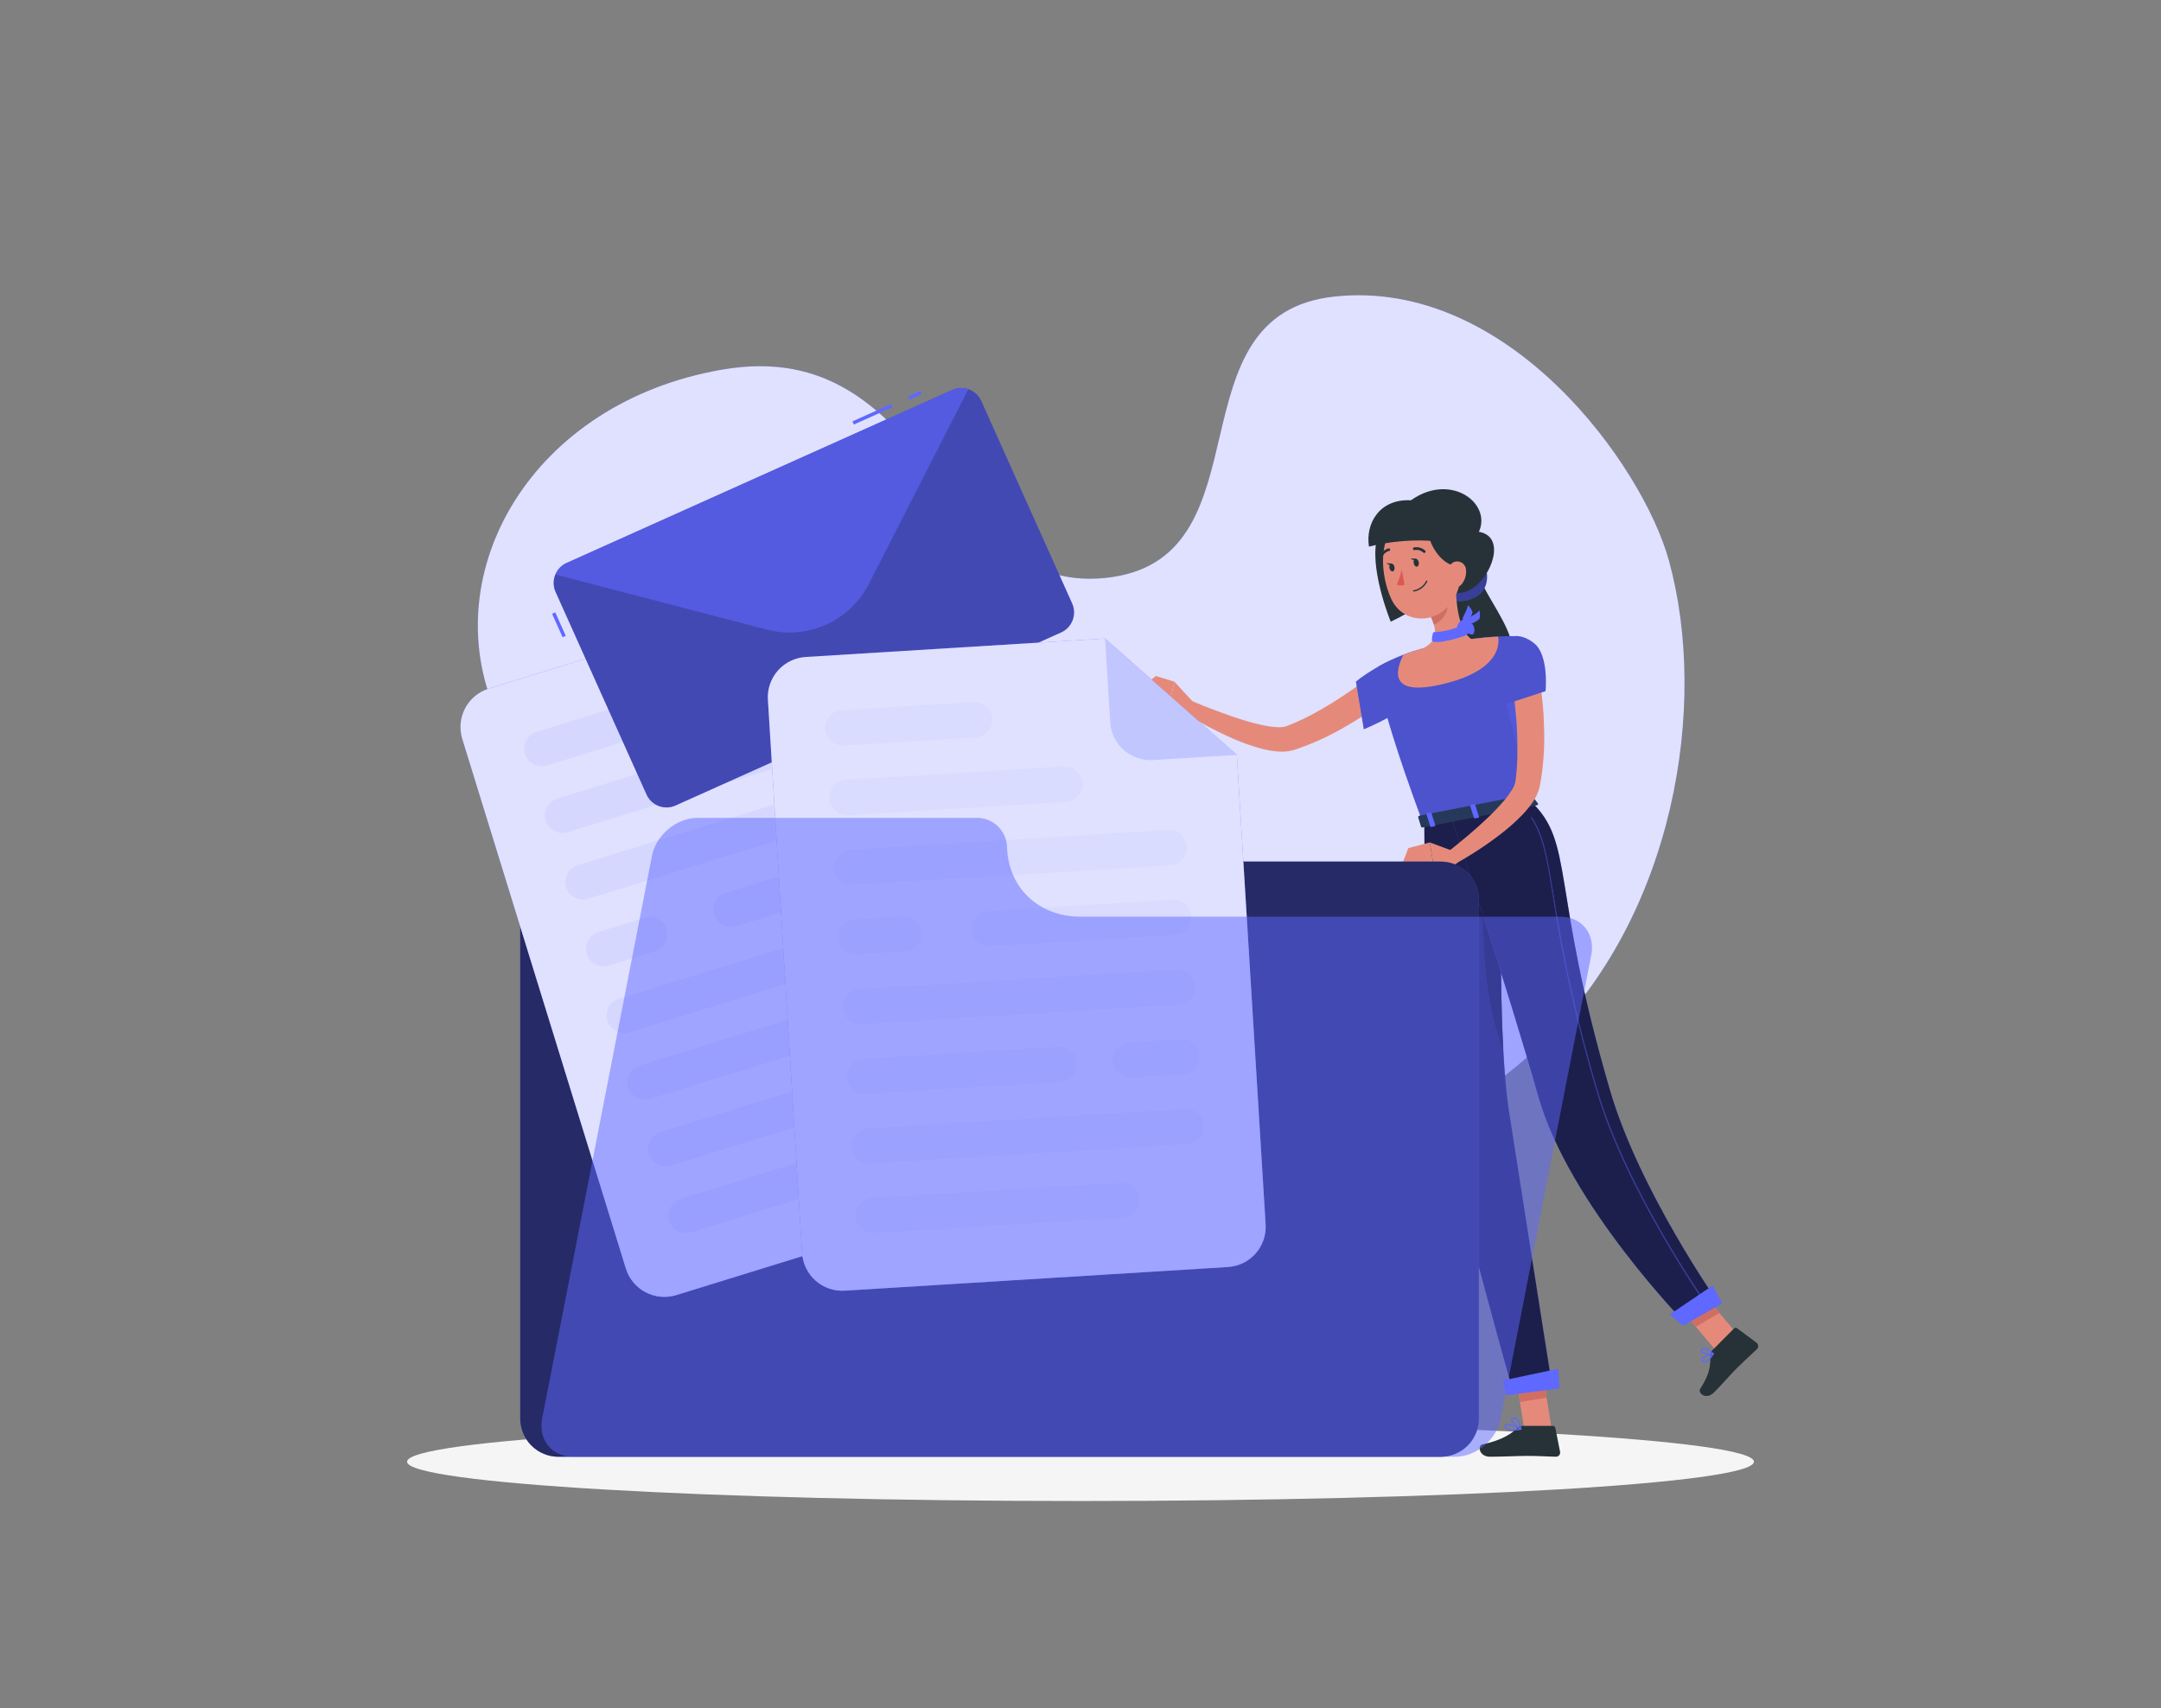 <svg width="334" height="264" viewBox="0 0 334 264" fill="none" xmlns="http://www.w3.org/2000/svg">
<rect x="0" y="0" width="334" height="264" fill="#808080" stroke="none"/>
<path d="M112.083 168.89C115.621 169.898 119.358 169.983 122.938 169.138C126.519 168.292 129.823 166.543 132.536 164.059C138.049 159.055 145.629 156.876 152.731 157.241C165.39 157.847 176.733 164.595 187.276 169.427C192.172 171.681 197.234 173.856 202.79 174.908C216.211 177.468 228.429 170.844 238.328 161.278C258.728 141.582 264.123 109.12 257.949 86.659C253.902 71.95 233.196 42.977 206.269 45.833C180.721 48.55 196.107 85.585 171.944 89.187C145.248 93.171 144.303 51.465 111.594 57.133C82.069 62.255 67.365 88.463 76.588 109.957C81.092 120.452 89.713 128.714 94.303 139.101C99.231 150.251 97.046 164.365 112.083 168.89Z" fill="#5F68FF"/>
<path opacity="0.8" d="M112.083 168.89C115.621 169.898 119.358 169.983 122.938 169.138C126.519 168.292 129.823 166.543 132.536 164.059C138.049 159.055 145.629 156.876 152.731 157.241C165.39 157.847 176.733 164.595 187.276 169.427C192.172 171.681 197.234 173.856 202.79 174.908C216.211 177.468 228.429 170.844 238.328 161.278C258.728 141.582 264.123 109.12 257.949 86.659C253.902 71.95 233.196 42.977 206.269 45.833C180.721 48.55 196.107 85.585 171.944 89.187C145.248 93.171 144.303 51.465 111.594 57.133C82.069 62.255 67.365 88.463 76.588 109.957C81.092 120.452 89.713 128.714 94.303 139.101C99.231 150.251 97.046 164.365 112.083 168.89Z" fill="white"/>
<path d="M167 232.001C224.484 232.001 271.085 229.281 271.085 225.925C271.085 222.568 224.484 219.848 167 219.848C109.515 219.848 62.915 222.568 62.915 225.925C62.915 229.281 109.515 232.001 167 232.001Z" fill="#F5F5F5"/>
<path d="M228.816 89.441C229.567 91.959 233.443 96.672 233.749 100.103C234.055 103.533 227.447 109.019 227.447 109.019C227.447 109.019 222.508 92.507 225.6 90.579C228.692 88.652 228.816 89.441 228.816 89.441Z" fill="#263238"/>
<path d="M215.245 107.281C214.074 108.258 212.926 109.08 211.729 109.923C210.531 110.765 209.297 111.533 208.041 112.252C206.78 112.998 205.481 113.678 204.149 114.287C203.472 114.593 202.801 114.894 202.103 115.157C201.76 115.296 201.411 115.43 201.056 115.549L199.983 115.924C199.065 116.181 198.104 116.25 197.159 116.128C196.369 116.036 195.586 115.885 194.818 115.677C193.387 115.281 191.986 114.783 190.626 114.185C187.986 113.032 185.439 111.677 183.008 110.132L184.012 108.264C185.279 108.801 186.578 109.338 187.867 109.805C189.155 110.272 190.454 110.765 191.753 111.168C193.02 111.583 194.311 111.92 195.618 112.177C196.219 112.295 196.827 112.368 197.438 112.397C197.894 112.433 198.352 112.385 198.791 112.258C200.016 111.789 201.213 111.252 202.377 110.647C202.973 110.336 203.563 110.019 204.143 109.676C204.723 109.332 205.313 108.999 205.888 108.645C207.042 107.931 208.169 107.174 209.286 106.396C210.403 105.617 211.514 104.785 212.507 103.996L215.245 107.281Z" fill="#E58A7B"/>
<path d="M218.079 101.562C216.748 100.52 211.24 103.929 209.57 105.352L210.789 112.722C210.789 112.722 218.707 109.405 219.18 107.139C219.679 104.772 219.072 102.356 218.079 101.562Z" fill="#5F68FF"/>
<path opacity="0.2" d="M218.079 101.562C216.748 100.52 211.24 103.929 209.57 105.352L210.789 112.722C210.789 112.722 218.707 109.405 219.18 107.139C219.679 104.772 219.072 102.356 218.079 101.562Z" fill="black"/>
<path d="M236.605 123.868L219.888 127.126C211.251 103.737 213.13 102.969 213.13 102.969C214.345 102.301 215.6 101.71 216.887 101.197L217.113 101.112C218.187 100.72 218.401 100.661 219.829 100.242C222.288 99.657 224.58 99.168 227.42 98.766L227.957 98.691C228.494 98.626 228.982 98.572 229.476 98.524C229.809 98.487 230.142 98.465 230.458 98.444L231.532 98.385C233.368 98.293 234.683 98.32 234.683 98.32C234.173 112.927 235 117.12 236.605 123.868Z" fill="#5F68FF"/>
<path opacity="0.2" d="M236.605 123.868L219.888 127.126C211.251 103.737 213.13 102.969 213.13 102.969C214.345 102.301 215.6 101.71 216.887 101.197L217.113 101.112C218.187 100.72 218.401 100.661 219.829 100.242C222.288 99.657 224.58 99.168 227.42 98.766L227.957 98.691C228.494 98.626 228.982 98.572 229.476 98.524C229.809 98.487 230.142 98.465 230.458 98.444L231.532 98.385C233.368 98.293 234.683 98.32 234.683 98.32C234.173 112.927 235 117.12 236.605 123.868Z" fill="black"/>
<path d="M223.512 91.123C222.438 92.9 226.33 93.721 228.633 91.901C230.475 90.441 230.04 87.07 228.462 86.286C226.883 85.502 223.512 91.123 223.512 91.123Z" fill="#5F68FF"/>
<path opacity="0.4" d="M223.512 91.123C222.438 92.9 226.33 93.721 228.633 91.901C230.475 90.441 230.04 87.07 228.462 86.286C226.883 85.502 223.512 91.123 223.512 91.123Z" fill="black"/>
<path d="M239.783 220.68L235.601 220.991L234.071 211.366L238.253 211.055L239.783 220.68Z" fill="#E58A7B"/>
<path d="M269.362 207.226L265.814 209.459L259.495 201.965L263.044 199.727L269.362 207.226Z" fill="#E58A7B"/>
<path d="M234.071 211.365L234.919 216.711L239.042 216.019L238.259 211.059L234.071 211.365Z" fill="#CF6F64"/>
<path d="M263.049 199.734L259.495 201.968L262.115 205.07L265.744 202.928L263.049 199.734Z" fill="#CF6F64"/>
<path d="M220.146 127.126C220.146 127.126 220.087 160.312 222.798 172.81C225.622 185.812 233.926 215.391 233.926 215.391L239.95 214.612C239.95 214.612 235.242 184.733 233.234 171.811C231.049 157.73 232.391 124.742 232.391 124.742L220.146 127.126Z" fill="#5F68FF"/>
<path opacity="0.7" d="M220.146 127.126C220.146 127.126 220.087 160.312 222.798 172.81C225.622 185.812 233.926 215.391 233.926 215.391L239.95 214.612C239.95 214.612 235.242 184.733 233.234 171.811C231.049 157.73 232.391 124.742 232.391 124.742L220.146 127.126Z" fill="black"/>
<path opacity="0.5" d="M232.015 139.454L229.062 136.512C229.175 149.261 229.889 155.558 232.343 162.419C231.956 155.166 231.924 146.588 232.015 139.454Z" fill="black"/>
<path d="M224.301 126.267C224.301 126.267 233.303 153.693 237.77 169.492C242.483 186.16 260.553 204.595 260.553 204.595L265.738 201.6C265.738 201.6 253.391 184.099 248.85 168.547C239.616 136.976 243.412 130.288 236.599 123.867L224.301 126.267Z" fill="#5F68FF"/>
<path opacity="0.7" d="M224.301 126.267C224.301 126.267 233.303 153.693 237.77 169.492C242.483 186.16 260.553 204.595 260.553 204.595L265.738 201.6C265.738 201.6 253.391 184.099 248.85 168.547C239.616 136.976 243.412 130.288 236.599 123.867L224.301 126.267Z" fill="black"/>
<path d="M217.226 81.438C219.62 82.237 221.794 88.18 221.885 90.521C221.976 92.861 214.949 96.088 214.949 96.088C214.949 96.088 211.852 88.572 212.716 83.74C213.092 81.641 217.226 81.438 217.226 81.438Z" fill="#263238"/>
<path d="M184.367 108.463L181.527 105.371L180.598 109.247C180.598 109.247 182.617 111.029 184.249 110.417L184.367 108.463Z" fill="#E58A7B"/>
<path d="M178.649 104.484L176.663 106.063L180.598 109.246L181.527 105.37L178.649 104.484Z" fill="#E58A7B"/>
<path d="M264.702 208.662L268.02 205.317C268.077 205.26 268.153 205.226 268.234 205.22C268.315 205.214 268.395 205.237 268.46 205.285L271.483 207.529C271.557 207.588 271.619 207.662 271.663 207.746C271.707 207.83 271.733 207.923 271.738 208.018C271.744 208.113 271.729 208.208 271.695 208.297C271.661 208.385 271.609 208.466 271.542 208.533C270.361 209.676 269.738 210.17 268.278 211.641C267.381 212.549 266.163 213.96 264.923 215.211C263.683 216.462 262.378 215.297 262.775 214.674C264.584 211.845 264.262 210.788 264.386 209.349C264.404 209.089 264.517 208.845 264.702 208.662Z" fill="#263238"/>
<path d="M235.322 220.391H240.036C240.118 220.39 240.199 220.419 240.262 220.472C240.326 220.525 240.369 220.599 240.384 220.681L241.125 224.406C241.142 224.498 241.138 224.592 241.114 224.682C241.09 224.772 241.047 224.856 240.987 224.927C240.927 224.998 240.852 225.055 240.767 225.094C240.682 225.133 240.59 225.153 240.497 225.152C238.849 225.125 238.055 225.029 235.983 225.029C234.71 225.029 232.08 225.158 230.319 225.158C228.558 225.158 228.37 223.418 229.095 223.263C232.316 222.554 233.578 221.582 234.635 220.648C234.827 220.484 235.07 220.393 235.322 220.391Z" fill="#263238"/>
<g style="mix-blend-mode:multiply" opacity="0.27">
<path d="M235.226 106.785L232.649 108.32L235.623 119.503C234.973 116.115 235.263 112.395 235.226 106.785Z" fill="#5F68FF"/>
</g>
<path d="M220.581 89.328C222.412 90.858 225.069 93.085 228.199 90.482C230.883 88.238 232.762 82.349 227.946 82.134C225.429 82.021 220.581 89.328 220.581 89.328Z" fill="#263238"/>
<path d="M225.004 90.375C225.004 92.909 225.396 97.477 227.42 98.776C227.42 98.776 227.237 101.385 222.696 102.266C217.709 103.237 219.829 100.253 219.829 100.253C222.427 99.072 221.977 97.064 221.118 95.26L225.004 90.375Z" fill="#E58A7B"/>
<path d="M223.421 92.367L221.123 95.261C221.324 95.679 221.49 96.114 221.617 96.56C222.626 96.206 223.834 94.788 223.732 93.677C223.71 93.225 223.604 92.781 223.421 92.367Z" fill="#CF6F64"/>
<path d="M225.246 84.556C225.783 88.684 226.11 90.418 224.457 92.914C221.971 96.672 216.786 96.43 215.019 92.549C213.409 89.055 212.808 82.886 216.48 80.498C217.287 79.963 218.218 79.644 219.183 79.571C220.149 79.498 221.117 79.673 221.996 80.08C222.874 80.487 223.634 81.111 224.203 81.895C224.772 82.678 225.131 83.594 225.246 84.556Z" fill="#E58A7B"/>
<path d="M218.074 77.326C215.282 79.307 220.881 79.892 220.887 82.764C220.887 83.95 222.835 87.713 225.606 87.499L228.29 82.732C231.113 78.169 224.441 72.8 218.074 77.326Z" fill="#263238"/>
<path d="M218.074 77.325C213.162 77.067 211.02 80.975 211.584 84.486C215.01 83.632 218.555 83.35 222.073 83.654C228.805 84.341 218.074 77.325 218.074 77.325Z" fill="#263238"/>
<path d="M226.588 88.117C226.656 88.918 226.403 89.714 225.885 90.329C225.192 91.139 224.274 90.662 223.952 89.701C223.678 88.831 223.71 87.365 224.644 86.904C224.851 86.808 225.078 86.766 225.305 86.78C225.531 86.794 225.751 86.865 225.944 86.985C226.137 87.106 226.297 87.272 226.409 87.47C226.522 87.667 226.583 87.89 226.588 88.117Z" fill="#E58A7B"/>
<path d="M219.282 86.902C219.346 87.235 219.223 87.536 219.008 87.579C218.793 87.622 218.562 87.386 218.498 87.042C218.434 86.698 218.557 86.403 218.772 86.36C218.987 86.317 219.217 86.57 219.282 86.902Z" fill="#263238"/>
<path d="M215.529 87.633C215.594 87.966 215.47 88.272 215.256 88.315C215.041 88.358 214.81 88.121 214.746 87.778C214.681 87.434 214.805 87.139 215.019 87.102C215.234 87.064 215.465 87.295 215.529 87.633Z" fill="#263238"/>
<path d="M215.121 87.105L214.278 87.035C214.278 87.035 214.81 87.577 215.121 87.105Z" fill="#263238"/>
<path d="M216.635 88.016C216.485 88.829 216.224 89.618 215.862 90.362C216.055 90.451 216.265 90.498 216.477 90.498C216.689 90.498 216.899 90.451 217.092 90.362L216.635 88.016Z" fill="#DF5753"/>
<path d="M218.493 91.434C218.47 91.435 218.447 91.427 218.429 91.412C218.412 91.397 218.4 91.376 218.396 91.354C218.394 91.341 218.394 91.328 218.397 91.315C218.4 91.303 218.405 91.291 218.413 91.28C218.42 91.27 218.43 91.261 218.441 91.254C218.452 91.247 218.464 91.243 218.477 91.241C218.892 91.169 219.284 91 219.621 90.748C219.959 90.496 220.232 90.169 220.42 89.792C220.425 89.78 220.432 89.769 220.441 89.76C220.45 89.75 220.461 89.743 220.473 89.738C220.485 89.733 220.498 89.731 220.511 89.731C220.524 89.73 220.537 89.733 220.549 89.738C220.561 89.743 220.572 89.75 220.581 89.759C220.59 89.768 220.597 89.779 220.602 89.791C220.607 89.803 220.61 89.816 220.61 89.829C220.61 89.842 220.607 89.855 220.602 89.867C220.406 90.277 220.113 90.633 219.75 90.906C219.386 91.179 218.963 91.36 218.514 91.434H218.493Z" fill="#263238"/>
<path d="M220.146 85.476C220.097 85.477 220.049 85.459 220.012 85.428C219.831 85.256 219.613 85.13 219.374 85.059C219.135 84.988 218.883 84.974 218.638 85.02C218.584 85.033 218.526 85.025 218.479 84.996C218.431 84.967 218.396 84.921 218.383 84.867C218.369 84.813 218.378 84.755 218.406 84.707C218.435 84.66 218.482 84.625 218.536 84.612C218.845 84.551 219.165 84.564 219.468 84.651C219.772 84.738 220.05 84.895 220.28 85.111C220.317 85.148 220.338 85.198 220.338 85.251C220.338 85.303 220.317 85.353 220.28 85.39C220.265 85.413 220.246 85.433 220.223 85.448C220.199 85.462 220.173 85.472 220.146 85.476Z" fill="#263238"/>
<path d="M213.452 86.222C213.427 86.228 213.401 86.228 213.377 86.222C213.352 86.212 213.33 86.197 213.311 86.179C213.292 86.16 213.278 86.138 213.268 86.113C213.258 86.089 213.253 86.062 213.253 86.036C213.253 86.01 213.259 85.983 213.269 85.959C213.384 85.665 213.566 85.403 213.803 85.195C214.039 84.987 214.322 84.838 214.628 84.762C214.653 84.757 214.68 84.756 214.706 84.762C214.732 84.767 214.756 84.778 214.778 84.793C214.799 84.808 214.818 84.827 214.832 84.849C214.845 84.872 214.855 84.897 214.858 84.923C214.864 84.948 214.864 84.975 214.859 85C214.854 85.026 214.844 85.05 214.83 85.072C214.815 85.093 214.796 85.111 214.775 85.126C214.753 85.14 214.728 85.149 214.703 85.154C214.461 85.22 214.239 85.341 214.052 85.507C213.866 85.674 213.721 85.882 213.629 86.115C213.612 86.147 213.586 86.174 213.555 86.193C213.524 86.211 213.488 86.222 213.452 86.222Z" fill="#263238"/>
<path d="M263.457 210.609C263.365 210.606 263.275 210.582 263.194 210.537C263.114 210.492 263.046 210.428 262.995 210.351C262.957 210.306 262.932 210.251 262.921 210.193C262.911 210.134 262.916 210.074 262.936 210.018C263.124 209.514 264.606 209.191 264.772 209.154C264.792 209.15 264.811 209.153 264.83 209.16C264.848 209.168 264.863 209.181 264.874 209.197C264.886 209.212 264.892 209.231 264.892 209.251C264.892 209.27 264.886 209.289 264.874 209.304C264.584 209.782 264.015 210.582 263.484 210.609H263.457ZM264.579 209.401C263.994 209.551 263.221 209.82 263.124 210.088C263.115 210.113 263.113 210.14 263.118 210.165C263.124 210.191 263.137 210.215 263.156 210.233C263.19 210.288 263.237 210.334 263.293 210.365C263.35 210.396 263.414 210.412 263.478 210.41C263.763 210.394 264.166 210.024 264.579 209.401Z" fill="#5F68FF"/>
<path d="M264.337 209.403C263.801 209.403 263.13 209.269 262.931 208.979C262.887 208.913 262.867 208.834 262.873 208.755C262.88 208.676 262.914 208.601 262.969 208.544C263.016 208.484 263.075 208.435 263.143 208.4C263.21 208.364 263.284 208.344 263.36 208.34H263.403C264.005 208.34 264.831 209.15 264.864 209.183C264.876 209.195 264.886 209.21 264.89 209.227C264.895 209.244 264.895 209.262 264.89 209.279C264.886 209.296 264.877 209.311 264.864 209.323C264.852 209.335 264.837 209.344 264.821 209.349C264.662 209.387 264.5 209.405 264.337 209.403ZM263.403 208.538H263.371C263.323 208.54 263.276 208.553 263.233 208.575C263.19 208.597 263.153 208.629 263.124 208.667C263.049 208.769 263.071 208.828 263.097 208.866C263.258 209.113 264.08 209.252 264.584 209.193C264.262 208.865 263.852 208.638 263.403 208.538Z" fill="#5F68FF"/>
<path d="M233.781 221.126C233.42 221.158 233.059 221.067 232.756 220.868C232.684 220.812 232.628 220.739 232.592 220.656C232.557 220.572 232.543 220.481 232.552 220.39C232.552 220.336 232.565 220.283 232.592 220.236C232.618 220.189 232.656 220.15 232.702 220.122C233.196 219.832 234.925 220.691 235.118 220.788C235.136 220.797 235.151 220.812 235.161 220.83C235.17 220.849 235.174 220.869 235.172 220.89C235.169 220.91 235.161 220.929 235.147 220.944C235.134 220.959 235.116 220.97 235.097 220.976C234.664 221.066 234.224 221.116 233.781 221.126ZM232.987 220.256C232.924 220.252 232.861 220.265 232.804 220.294C232.786 220.303 232.771 220.318 232.762 220.336C232.752 220.355 232.748 220.375 232.751 220.396C232.745 220.456 232.755 220.517 232.778 220.573C232.802 220.629 232.838 220.679 232.885 220.718C233.153 220.949 233.846 220.986 234.758 220.836C234.204 220.545 233.606 220.349 232.987 220.256Z" fill="#5F68FF"/>
<path d="M235.075 220.966H235.038C234.501 220.735 233.465 219.823 233.54 219.356C233.54 219.248 233.637 219.109 233.905 219.082H233.986C234.92 219.082 235.161 220.789 235.172 220.864C235.174 220.882 235.172 220.901 235.166 220.917C235.159 220.934 235.148 220.949 235.134 220.961C235.116 220.968 235.095 220.97 235.075 220.966ZM234.002 219.27H233.943C233.771 219.27 233.76 219.35 233.76 219.372C233.717 219.656 234.426 220.37 234.963 220.687C234.855 220.268 234.581 219.281 233.98 219.281L234.002 219.27Z" fill="#5F68FF"/>
<path d="M218.874 86.376L218.031 86.301C218.031 86.301 218.562 86.848 218.874 86.376Z" fill="#263238"/>
<path d="M222.561 105.836C213.58 107.839 216.356 102.406 216.893 101.209L217.118 101.123C218.192 100.731 218.406 100.672 219.834 100.253C222.326 99.581 224.863 99.087 227.425 98.777L227.962 98.702C228.499 98.632 228.987 98.579 229.481 98.536C229.814 98.498 230.147 98.477 230.464 98.455L231.537 98.391C231.72 99.228 232.165 103.705 222.561 105.836Z" fill="#E58A7B"/>
<path d="M236.659 122.836L237.706 124.189C237.786 124.291 237.673 124.436 237.48 124.473L219.947 127.888C219.797 127.92 219.657 127.888 219.631 127.775L219.185 126.309C219.185 126.207 219.271 126.095 219.432 126.063L236.364 122.766C236.415 122.751 236.469 122.75 236.52 122.762C236.572 122.774 236.62 122.8 236.659 122.836Z" fill="#26395A"/>
<path d="M234.753 125.171L235.21 125.086C235.301 125.086 235.36 125.01 235.344 124.951L234.753 123.051C234.753 122.992 234.646 122.965 234.555 122.981L234.104 123.067C234.012 123.067 233.953 123.148 233.969 123.201L234.56 125.107C234.576 125.161 234.667 125.193 234.753 125.171Z" fill="#5F68FF"/>
<path d="M224.483 131.506L220.989 130.207L221.526 133.53C221.526 133.53 224.059 134.443 225.353 133.272L224.483 131.506Z" fill="#E58A7B"/>
<path d="M217.661 131.087L216.829 133.267L221.526 133.53L220.989 130.207L217.661 131.087Z" fill="#E58A7B"/>
<path d="M221.252 127.804L221.708 127.718C221.794 127.718 221.859 127.643 221.837 127.584L221.247 125.684C221.247 125.625 221.145 125.598 221.053 125.614L220.597 125.7C220.506 125.7 220.447 125.78 220.468 125.834L221.059 127.74C221.075 127.793 221.161 127.826 221.252 127.804Z" fill="#5F68FF"/>
<path d="M228.005 126.484L228.456 126.398C228.547 126.398 228.606 126.323 228.59 126.264L228 124.363C228 124.304 227.892 124.278 227.801 124.294L227.35 124.38C227.259 124.38 227.2 124.46 227.216 124.514L227.807 126.42C227.828 126.451 227.859 126.474 227.895 126.485C227.931 126.497 227.97 126.496 228.005 126.484Z" fill="#5F68FF"/>
<path d="M226.094 96.648C226.475 96.503 226.953 97.845 226.835 98.017C226.561 98.408 221.547 99.777 221.322 99.01C221.308 98.594 221.371 98.178 221.51 97.786C221.655 97.528 222.766 98 226.094 96.648Z" fill="#5F68FF"/>
<path d="M225.246 96.678C225.439 96.232 225.992 95.518 226.475 95.926C226.959 96.334 227.163 97.215 226.846 97.359C226.529 97.504 224.913 97.424 225.246 96.678Z" fill="#5F68FF"/>
<path d="M226.271 96.908C226.604 96.554 227.345 96.065 227.683 96.613C228.021 97.16 227.898 98.057 227.554 98.084C227.211 98.111 225.707 97.493 226.271 96.908Z" fill="#5F68FF"/>
<path d="M226.454 96.827C226.427 96.542 226.483 96.255 226.615 96C226.748 95.746 226.951 95.535 227.2 95.394C227.812 94.997 228.408 94.739 228.644 94.32C228.746 94.713 228.766 95.122 228.703 95.523C228.58 96.097 226.674 96.537 226.803 97.037L226.454 96.827Z" fill="#5F68FF"/>
<path d="M226.373 96.801C226.195 96.576 226.086 96.304 226.06 96.018C226.033 95.732 226.09 95.445 226.223 95.191C226.513 94.525 226.878 93.988 226.856 93.516C227.154 93.79 227.394 94.123 227.559 94.493C227.763 95.029 226.405 96.441 226.786 96.796L226.373 96.801Z" fill="#5F68FF"/>
<path d="M263.709 201.672C263.698 201.671 263.688 201.668 263.678 201.662C263.669 201.657 263.661 201.649 263.656 201.639C263.532 201.468 251.26 183.956 246.762 168.571C243.826 158.702 241.569 148.643 240.008 138.466C239.08 132.732 238.516 129.27 236.669 126.43C236.657 126.417 236.65 126.4 236.65 126.382C236.65 126.364 236.657 126.346 236.669 126.333C236.682 126.322 236.698 126.316 236.715 126.316C236.732 126.316 236.748 126.322 236.761 126.333C238.629 129.2 239.192 132.673 240.121 138.423C241.689 148.586 243.949 158.63 246.885 168.485C251.378 183.849 263.639 201.339 263.763 201.516C263.773 201.529 263.778 201.545 263.778 201.562C263.778 201.578 263.773 201.594 263.763 201.607C263.762 201.622 263.757 201.637 263.747 201.648C263.737 201.66 263.724 201.668 263.709 201.672Z" fill="#5F68FF"/>
<path opacity="0.4" d="M263.709 201.672C263.698 201.671 263.688 201.668 263.678 201.662C263.669 201.657 263.661 201.649 263.656 201.639C263.532 201.468 251.26 183.956 246.762 168.571C243.826 158.702 241.569 148.643 240.008 138.466C239.08 132.732 238.516 129.27 236.669 126.43C236.657 126.417 236.65 126.4 236.65 126.382C236.65 126.364 236.657 126.346 236.669 126.333C236.682 126.322 236.698 126.316 236.715 126.316C236.732 126.316 236.748 126.322 236.761 126.333C238.629 129.2 239.192 132.673 240.121 138.423C241.689 148.586 243.949 158.63 246.885 168.485C251.378 183.849 263.639 201.339 263.763 201.516C263.773 201.529 263.778 201.545 263.778 201.562C263.778 201.578 263.773 201.594 263.763 201.607C263.762 201.622 263.757 201.637 263.747 201.648C263.737 201.66 263.724 201.668 263.709 201.672Z" fill="black"/>
<path d="M241.029 214.592L232.826 215.655L232.289 213.368L240.83 211.559L241.029 214.592Z" fill="#5F68FF"/>
<path d="M266.173 201.419L260.123 204.913L258.083 203.169L264.703 198.692L266.173 201.419Z" fill="#5F68FF"/>
<path d="M237.781 104.008C238.07 105.5 238.237 106.907 238.398 108.361C238.559 109.816 238.618 111.255 238.661 112.71C238.704 114.176 238.672 115.643 238.564 117.106C238.505 117.842 238.441 118.577 238.339 119.318C238.296 119.683 238.248 120.054 238.178 120.424L237.979 121.562C237.759 122.49 237.356 123.364 236.793 124.133C236.331 124.781 235.821 125.393 235.268 125.964C234.232 127.028 233.12 128.015 231.94 128.917C229.657 130.674 227.241 132.252 224.714 133.635L223.565 131.853C224.639 130.999 225.713 130.119 226.786 129.223C227.86 128.326 228.88 127.419 229.862 126.474C230.833 125.565 231.749 124.598 232.606 123.58C232.999 123.11 233.358 122.611 233.679 122.088C233.933 121.707 234.115 121.283 234.216 120.837C234.391 119.534 234.493 118.222 234.522 116.908C234.522 116.237 234.522 115.566 234.522 114.895C234.522 114.224 234.495 113.542 234.463 112.865C234.399 111.513 234.275 110.181 234.13 108.807C233.985 107.433 233.797 106.075 233.593 104.802L237.781 104.008Z" fill="#E58A7B"/>
<path d="M237.131 99.444C239.423 101.301 238.876 106.82 238.876 106.82L231.146 109.364C231.146 109.364 231.5 103.003 231.886 100.716C232.337 97.994 234.871 97.613 237.131 99.444Z" fill="#5F68FF"/>
<path opacity="0.2" d="M237.131 99.444C239.423 101.301 238.876 106.82 238.876 106.82L231.146 109.364C231.146 109.364 231.5 103.003 231.886 100.716C232.337 97.994 234.871 97.613 237.131 99.444Z" fill="black"/>
<path d="M135.011 122.474C134.711 121.172 133.978 120.011 132.933 119.179C131.888 118.347 130.592 117.894 129.256 117.895H86.31C84.744 117.895 83.242 118.517 82.134 119.624C81.027 120.732 80.405 122.233 80.405 123.8V219.258C80.405 220.824 81.027 222.326 82.134 223.434C83.242 224.541 84.744 225.163 86.31 225.163H222.664C224.23 225.163 225.732 224.541 226.839 223.434C227.947 222.326 228.569 220.824 228.569 219.258V139.072C228.569 137.506 227.947 136.004 226.839 134.897C225.732 133.789 224.23 133.167 222.664 133.167H148.448C145.328 133.168 142.301 132.111 139.861 130.168C137.42 128.226 135.71 125.513 135.011 122.474Z" fill="#5F68FF"/>
<path opacity="0.6" d="M135.011 122.474C134.711 121.172 133.978 120.011 132.933 119.179C131.888 118.347 130.592 117.894 129.256 117.895H86.31C84.744 117.895 83.242 118.517 82.134 119.624C81.027 120.732 80.405 122.233 80.405 123.8V219.258C80.405 220.824 81.027 222.326 82.134 223.434C83.242 224.541 84.744 225.163 86.31 225.163H222.664C224.23 225.163 225.732 224.541 226.839 223.434C227.947 222.326 228.569 220.824 228.569 219.258V139.072C228.569 137.506 227.947 136.004 226.839 134.897C225.732 133.789 224.23 133.167 222.664 133.167H148.448C145.328 133.168 142.301 132.111 139.861 130.168C137.42 128.226 135.71 125.513 135.011 122.474Z" fill="black"/>
<path opacity="0.22" d="M119.851 92.742L123.678 105.138C124.167 106.715 125.262 108.034 126.722 108.805C128.182 109.576 129.889 109.736 131.468 109.25L143.857 105.422L119.851 92.742Z" fill="#5F68FF"/>
<path d="M119.851 92.742L75.563 106.426C74.781 106.666 74.054 107.058 73.424 107.579C72.794 108.101 72.272 108.741 71.89 109.464C71.508 110.187 71.271 110.978 71.195 111.793C71.119 112.607 71.204 113.428 71.445 114.21L96.73 196.065C96.971 196.847 97.364 197.573 97.886 198.203C98.408 198.832 99.049 199.353 99.772 199.735C100.496 200.117 101.287 200.352 102.102 200.428C102.916 200.504 103.738 200.419 104.519 200.177L161.203 182.666C161.984 182.425 162.71 182.033 163.34 181.511C163.969 180.99 164.49 180.349 164.872 179.626C165.254 178.903 165.489 178.112 165.565 177.298C165.641 176.484 165.556 175.663 165.315 174.882L143.842 105.422L119.851 92.742Z" fill="#5F68FF"/>
<path opacity="0.8" d="M119.851 92.742L75.563 106.426C74.781 106.666 74.054 107.058 73.424 107.579C72.794 108.101 72.272 108.741 71.89 109.464C71.508 110.187 71.271 110.978 71.195 111.793C71.119 112.607 71.204 113.428 71.445 114.21L96.73 196.065C96.971 196.847 97.364 197.573 97.886 198.203C98.408 198.832 99.049 199.353 99.772 199.735C100.496 200.117 101.287 200.352 102.102 200.428C102.916 200.504 103.738 200.419 104.519 200.177L161.203 182.666C161.984 182.425 162.71 182.033 163.34 181.511C163.969 180.99 164.49 180.349 164.872 179.626C165.254 178.903 165.489 178.112 165.565 177.298C165.641 176.484 165.556 175.663 165.315 174.882L143.842 105.422L119.851 92.742Z" fill="white"/>
<g opacity="0.28">
<path opacity="0.28" d="M143.68 179.09L106.833 190.47C106.144 190.682 105.399 190.612 104.761 190.276C104.123 189.94 103.644 189.365 103.429 188.677C103.219 187.988 103.291 187.244 103.628 186.607C103.965 185.971 104.54 185.493 105.228 185.279L142.075 173.893C142.765 173.682 143.511 173.752 144.149 174.089C144.786 174.426 145.265 175.003 145.479 175.692C145.689 176.381 145.617 177.125 145.28 177.761C144.943 178.398 144.368 178.876 143.68 179.09Z" fill="#5F68FF"/>
</g>
<g opacity="0.28">
<path opacity="0.28" d="M104.025 112.298L84.538 118.316C83.849 118.526 83.105 118.456 82.468 118.12C81.83 117.784 81.351 117.21 81.135 116.523C80.925 115.833 80.996 115.089 81.333 114.451C81.67 113.814 82.245 113.335 82.933 113.12L102.42 107.102C103.109 106.889 103.855 106.958 104.493 107.294C105.131 107.63 105.61 108.206 105.824 108.895C106.034 109.585 105.962 110.33 105.626 110.967C105.289 111.605 104.713 112.083 104.025 112.298Z" fill="#5F68FF"/>
</g>
<g opacity="0.28">
<path opacity="0.28" d="M119.926 118.684L87.716 128.631C87.029 128.838 86.287 128.765 85.653 128.428C85.019 128.091 84.543 127.518 84.329 126.833C84.118 126.144 84.188 125.4 84.523 124.763C84.86 124.127 85.434 123.649 86.122 123.435L118.332 113.487C119.021 113.276 119.766 113.346 120.403 113.682C121.041 114.018 121.52 114.592 121.735 115.28C121.943 115.972 121.87 116.717 121.531 117.354C121.192 117.992 120.615 118.47 119.926 118.684Z" fill="#5F68FF"/>
</g>
<g opacity="0.28">
<path opacity="0.28" d="M137.91 124.421L90.905 138.915C90.217 139.126 89.473 139.057 88.836 138.72C88.199 138.384 87.721 137.81 87.507 137.122C87.297 136.433 87.367 135.689 87.703 135.051C88.039 134.414 88.613 133.935 89.3 133.718L136.305 119.224C136.993 119.014 137.736 119.085 138.373 119.421C139.01 119.756 139.487 120.33 139.703 121.017C139.914 121.706 139.845 122.451 139.509 123.089C139.173 123.727 138.598 124.206 137.91 124.421Z" fill="#5F68FF"/>
</g>
<g opacity="0.28">
<path opacity="0.28" d="M141.093 134.728L113.769 143.172C113.08 143.382 112.336 143.31 111.699 142.973C111.062 142.636 110.585 142.061 110.371 141.374C110.161 140.685 110.231 139.942 110.567 139.305C110.903 138.669 111.477 138.191 112.164 137.975L139.488 129.531C140.178 129.323 140.922 129.395 141.559 129.731C142.196 130.068 142.675 130.642 142.892 131.33C143.101 132.019 143.03 132.763 142.693 133.399C142.356 134.036 141.781 134.514 141.093 134.728Z" fill="#5F68FF"/>
</g>
<g opacity="0.28">
<path opacity="0.28" d="M101.239 147.042L94.094 149.248C93.405 149.46 92.66 149.39 92.022 149.054C91.385 148.718 90.906 148.143 90.691 147.455C90.479 146.765 90.55 146.02 90.887 145.382C91.224 144.744 91.8 144.266 92.489 144.052L99.634 141.845C100.323 141.635 101.067 141.706 101.705 142.042C102.342 142.377 102.821 142.951 103.038 143.638C103.246 144.328 103.174 145.072 102.837 145.71C102.501 146.347 101.927 146.825 101.239 147.042Z" fill="#5F68FF"/>
</g>
<g opacity="0.28">
<path opacity="0.28" d="M144.282 145.042L97.277 159.563C96.588 159.773 95.844 159.701 95.207 159.364C94.571 159.027 94.093 158.452 93.879 157.765C93.668 157.076 93.738 156.332 94.074 155.695C94.41 155.058 94.985 154.58 95.672 154.366L142.677 139.845C143.365 139.635 144.109 139.706 144.745 140.042C145.382 140.378 145.86 140.951 146.075 141.638C146.287 142.327 146.217 143.072 145.881 143.71C145.545 144.348 144.97 144.827 144.282 145.042Z" fill="#5F68FF"/>
</g>
<g opacity="0.28">
<path opacity="0.28" d="M129.326 160.952L100.461 169.868C99.772 170.078 99.029 170.008 98.392 169.672C97.756 169.336 97.278 168.762 97.063 168.075C96.853 167.386 96.923 166.642 97.259 166.005C97.595 165.367 98.168 164.888 98.856 164.672L127.721 155.755C128.411 155.545 129.156 155.616 129.793 155.953C130.431 156.29 130.909 156.865 131.124 157.553C131.336 158.243 131.265 158.987 130.928 159.624C130.591 160.261 130.015 160.739 129.326 160.952Z" fill="#5F68FF"/>
</g>
<g opacity="0.28">
<path opacity="0.28" d="M147.465 155.352L139.762 157.73C139.072 157.94 138.327 157.869 137.69 157.532C137.052 157.195 136.574 156.62 136.358 155.931C136.149 155.242 136.22 154.498 136.557 153.862C136.894 153.225 137.469 152.747 138.157 152.533L145.86 150.155C146.549 149.944 147.293 150.014 147.93 150.35C148.567 150.686 149.044 151.261 149.258 151.948C149.47 152.637 149.4 153.382 149.064 154.02C148.728 154.658 148.153 155.137 147.465 155.352Z" fill="#5F68FF"/>
</g>
<g opacity="0.28">
<path opacity="0.28" d="M150.649 165.672L103.655 180.167C102.965 180.378 102.22 180.308 101.582 179.971C100.944 179.634 100.465 179.057 100.251 178.368C100.04 177.679 100.111 176.935 100.448 176.297C100.785 175.66 101.361 175.183 102.05 174.97L149.049 160.449C149.739 160.241 150.483 160.313 151.12 160.649C151.757 160.986 152.236 161.56 152.452 162.247C152.56 162.591 152.599 162.952 152.567 163.31C152.534 163.669 152.431 164.017 152.264 164.335C152.096 164.654 151.867 164.936 151.59 165.165C151.313 165.395 150.993 165.567 150.649 165.672Z" fill="#5F68FF"/>
</g>
<path d="M151.658 61.96L165.712 93.278C166.077 94.096 166.103 95.025 165.785 95.862C165.467 96.699 164.831 97.376 164.015 97.745L104.395 124.506C103.578 124.872 102.649 124.899 101.811 124.581C100.974 124.263 100.297 123.626 99.929 122.809L85.87 91.491C85.502 90.673 85.474 89.742 85.792 88.904C86.11 88.065 86.748 87.387 87.566 87.019L147.186 60.258C148.005 59.894 148.935 59.868 149.773 60.187C150.611 60.506 151.288 61.143 151.658 61.96Z" fill="#5F68FF"/>
<path opacity="0.3" d="M151.658 61.96L165.712 93.278C166.077 94.096 166.103 95.025 165.785 95.862C165.467 96.699 164.831 97.376 164.015 97.745L104.395 124.506C103.578 124.872 102.649 124.899 101.811 124.581C100.974 124.263 100.297 123.626 99.929 122.809L85.87 91.491C85.502 90.673 85.474 89.742 85.792 88.904C86.11 88.065 86.748 87.387 87.566 87.019L147.186 60.258C148.005 59.894 148.935 59.868 149.773 60.187C150.611 60.506 151.288 61.143 151.658 61.96Z" fill="black"/>
<path d="M142.261 60.415L140.356 61.27L140.576 61.759L142.481 60.905L142.261 60.415Z" fill="#5F68FF"/>
<path d="M137.688 62.464L131.747 65.129L131.966 65.619L137.908 62.954L137.688 62.464Z" fill="#5F68FF"/>
<path d="M85.817 94.647L85.327 94.867L86.954 98.491L87.444 98.271L85.817 94.647Z" fill="#5F68FF"/>
<path opacity="0.6" d="M149.661 60.147L134.286 90.263C132.859 93.054 130.523 95.275 127.663 96.559C124.803 97.842 121.591 98.112 118.557 97.322L85.837 88.792C86.173 88.007 86.789 87.375 87.566 87.02L147.186 60.26C147.967 59.91 148.851 59.87 149.661 60.147Z" fill="#5F68FF"/>
<path d="M170.796 98.691L124.532 101.547C123.715 101.596 122.915 101.805 122.179 102.163C121.442 102.521 120.784 103.021 120.241 103.634C119.698 104.247 119.281 104.96 119.014 105.734C118.747 106.509 118.636 107.328 118.686 108.145L123.963 193.651C124.012 194.468 124.222 195.269 124.581 196.005C124.94 196.741 125.441 197.4 126.055 197.942C126.669 198.485 127.384 198.901 128.159 199.167C128.934 199.433 129.754 199.543 130.571 199.491L189.783 195.836C190.6 195.786 191.398 195.576 192.134 195.218C192.869 194.86 193.526 194.36 194.067 193.747C194.609 193.134 195.024 192.42 195.29 191.646C195.555 190.873 195.665 190.054 195.613 189.238L191.158 116.675L170.796 98.691Z" fill="#5F68FF"/>
<path opacity="0.8" d="M170.796 98.691L124.532 101.547C123.715 101.596 122.915 101.805 122.179 102.163C121.442 102.521 120.784 103.021 120.241 103.634C119.698 104.247 119.281 104.96 119.014 105.734C118.747 106.509 118.636 107.328 118.686 108.145L123.963 193.651C124.012 194.468 124.222 195.269 124.581 196.005C124.94 196.741 125.441 197.4 126.055 197.942C126.669 198.485 127.384 198.901 128.159 199.167C128.934 199.433 129.754 199.543 130.571 199.491L189.783 195.836C190.6 195.786 191.398 195.576 192.134 195.218C192.869 194.86 193.526 194.36 194.067 193.747C194.609 193.134 195.024 192.42 195.29 191.646C195.555 190.873 195.665 190.054 195.613 189.238L191.158 116.675L170.796 98.691Z" fill="white"/>
<g opacity="0.22">
<path opacity="0.22" d="M173.593 188.217L135.097 190.596C134.378 190.637 133.671 190.392 133.132 189.914C132.593 189.436 132.265 188.764 132.219 188.046C132.178 187.327 132.422 186.621 132.899 186.081C133.375 185.541 134.045 185.211 134.764 185.163L173.26 182.79C173.979 182.747 174.686 182.991 175.226 183.468C175.766 183.945 176.096 184.616 176.142 185.335C176.185 186.055 175.941 186.762 175.463 187.303C174.985 187.843 174.312 188.172 173.593 188.217Z" fill="#5F68FF"/>
</g>
<g opacity="0.22">
<path opacity="0.22" d="M150.81 113.962L130.448 115.208C129.729 115.249 129.023 115.005 128.483 114.528C127.943 114.052 127.613 113.382 127.565 112.663C127.524 111.944 127.769 111.237 128.246 110.697C128.724 110.157 129.396 109.827 130.115 109.78L150.477 108.524C151.195 108.482 151.902 108.726 152.441 109.202C152.98 109.679 153.309 110.35 153.354 111.069C153.4 111.79 153.157 112.499 152.68 113.042C152.203 113.584 151.53 113.915 150.81 113.962Z" fill="#5F68FF"/>
</g>
<g opacity="0.22">
<path opacity="0.22" d="M164.757 123.917L131.114 125.989C130.394 126.033 129.686 125.79 129.146 125.313C128.606 124.836 128.276 124.164 128.231 123.444C128.188 122.724 128.433 122.017 128.911 121.476C129.388 120.936 130.061 120.607 130.781 120.562L164.418 118.489C165.138 118.445 165.845 118.689 166.386 119.166C166.926 119.643 167.255 120.315 167.301 121.034C167.344 121.753 167.1 122.46 166.623 123C166.147 123.54 165.475 123.87 164.757 123.917Z" fill="#5F68FF"/>
</g>
<g opacity="0.22">
<path opacity="0.22" d="M180.877 133.734L131.779 136.762C131.058 136.806 130.348 136.562 129.806 136.084C129.263 135.606 128.933 134.933 128.886 134.212C128.843 133.493 129.087 132.787 129.564 132.248C130.041 131.708 130.712 131.38 131.43 131.334L180.534 128.301C181.253 128.26 181.959 128.505 182.498 128.983C183.037 129.461 183.365 130.132 183.411 130.851C183.454 131.569 183.212 132.274 182.737 132.814C182.263 133.354 181.594 133.684 180.877 133.734Z" fill="#5F68FF"/>
</g>
<g opacity="0.22">
<path opacity="0.22" d="M181.543 144.503L153 146.264C152.28 146.306 151.574 146.063 151.034 145.586C150.493 145.109 150.164 144.438 150.117 143.719C150.073 142.999 150.316 142.292 150.793 141.751C151.27 141.211 151.942 140.882 152.661 140.836L181.205 139.075C181.924 139.031 182.632 139.274 183.172 139.752C183.713 140.229 184.042 140.901 184.087 141.62C184.13 142.339 183.886 143.046 183.41 143.586C182.933 144.126 182.262 144.456 181.543 144.503Z" fill="#5F68FF"/>
</g>
<g opacity="0.22">
<path opacity="0.22" d="M139.907 147.069L132.439 147.53C131.721 147.573 131.014 147.329 130.475 146.852C129.936 146.375 129.608 145.704 129.562 144.986C129.519 144.266 129.763 143.56 130.24 143.019C130.716 142.479 131.388 142.15 132.106 142.103L139.574 141.641C140.293 141.6 141 141.845 141.54 142.323C142.08 142.8 142.41 143.472 142.456 144.191C142.498 144.91 142.253 145.616 141.775 146.156C141.297 146.695 140.625 147.023 139.907 147.069Z" fill="#5F68FF"/>
</g>
<g opacity="0.22">
<path opacity="0.22" d="M182.208 155.272L133.105 158.3C132.386 158.342 131.679 158.099 131.139 157.622C130.599 157.145 130.269 156.474 130.222 155.755C130.181 155.035 130.426 154.329 130.904 153.789C131.381 153.249 132.053 152.919 132.772 152.872L181.87 149.845C182.59 149.802 183.298 150.046 183.838 150.524C184.379 151.002 184.707 151.675 184.753 152.395C184.796 153.113 184.552 153.819 184.075 154.359C183.598 154.898 182.927 155.226 182.208 155.272Z" fill="#5F68FF"/>
</g>
<g opacity="0.22">
<path opacity="0.22" d="M163.924 167.213L133.771 169.076C133.051 169.117 132.344 168.872 131.804 168.394C131.264 167.917 130.935 167.245 130.888 166.526C130.847 165.807 131.092 165.101 131.569 164.561C132.047 164.022 132.719 163.694 133.438 163.648L163.591 161.786C164.31 161.745 165.017 161.99 165.556 162.467C166.095 162.945 166.423 163.617 166.469 164.336C166.513 165.055 166.269 165.762 165.792 166.301C165.315 166.841 164.643 167.169 163.924 167.213Z" fill="#5F68FF"/>
</g>
<g opacity="0.22">
<path opacity="0.22" d="M182.869 166.046L174.817 166.54C174.098 166.582 173.392 166.338 172.852 165.861C172.313 165.385 171.985 164.713 171.939 163.995C171.895 163.275 172.138 162.568 172.615 162.027C173.092 161.487 173.764 161.158 174.484 161.112L182.536 160.618C183.256 160.574 183.963 160.817 184.504 161.294C185.044 161.772 185.373 162.443 185.419 163.163C185.46 163.883 185.215 164.589 184.738 165.129C184.26 165.669 183.588 165.999 182.869 166.046Z" fill="#5F68FF"/>
</g>
<g opacity="0.22">
<path opacity="0.22" d="M183.534 176.815L134.436 179.843C133.717 179.885 133.01 179.642 132.47 179.165C131.93 178.688 131.601 178.017 131.554 177.298C131.511 176.579 131.755 175.872 132.231 175.332C132.708 174.792 133.379 174.462 134.098 174.415L183.202 171.388C183.92 171.345 184.627 171.589 185.166 172.066C185.705 172.543 186.033 173.214 186.079 173.932C186.123 174.652 185.88 175.359 185.403 175.9C184.926 176.44 184.254 176.769 183.534 176.815Z" fill="#5F68FF"/>
</g>
<path opacity="0.22" d="M170.795 98.691L171.595 111.64C171.645 112.456 171.855 113.255 172.214 113.99C172.573 114.725 173.073 115.382 173.685 115.924C174.298 116.466 175.011 116.882 175.785 117.148C176.558 117.414 177.376 117.525 178.193 117.475L191.157 116.675L170.795 98.691Z" fill="#5F68FF"/>
<path opacity="0.5" d="M155.647 130.993C155.638 130.373 155.506 129.76 155.257 129.192C155.008 128.623 154.648 128.11 154.198 127.683C153.747 127.257 153.216 126.924 152.635 126.706C152.054 126.488 151.435 126.389 150.815 126.414H107.815C104.557 126.414 101.373 129.061 100.761 132.319L83.792 219.258C83.159 222.517 85.285 225.163 88.543 225.163H224.897C228.156 225.163 231.312 222.522 231.951 219.258L245.946 147.592C246.58 144.328 244.454 141.687 241.195 141.687H167C160.558 141.687 155.867 137.252 155.647 130.993Z" fill="#5F68FF"/>
</svg>
